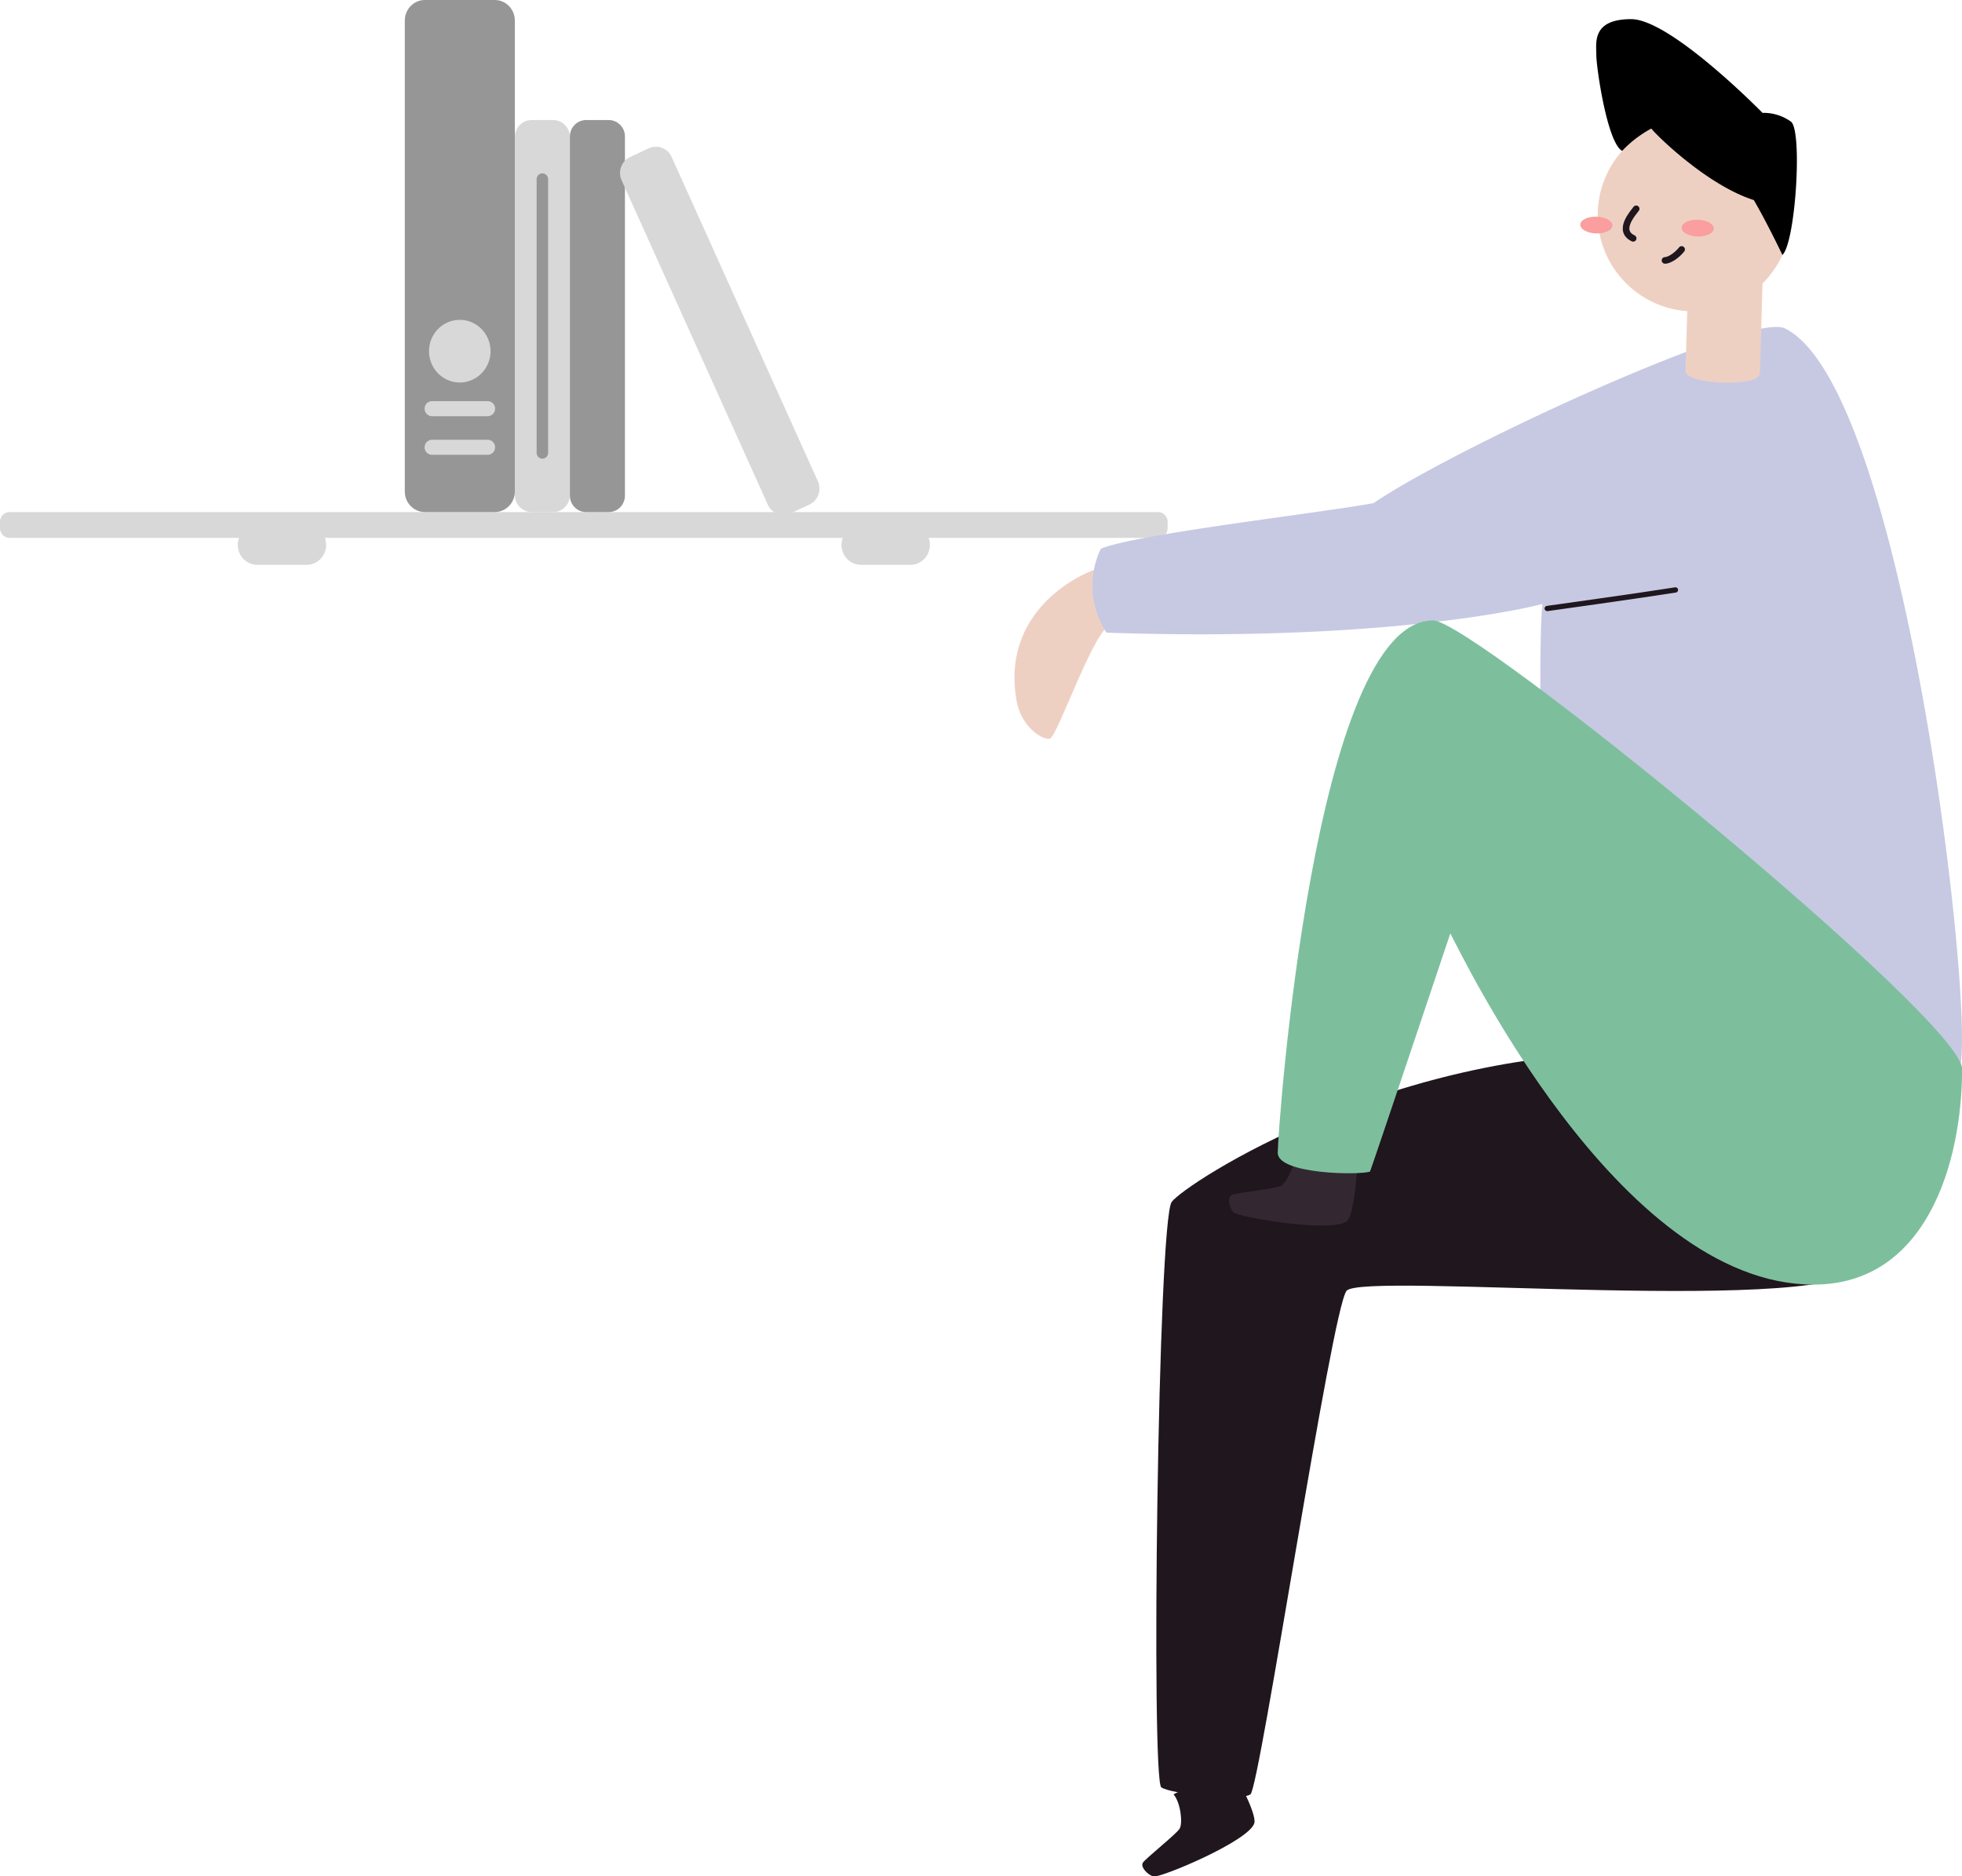 <svg width="205" height="196" viewBox="0 0 205 196" fill="none" xmlns="http://www.w3.org/2000/svg">
    <g clip-path="url(#nu523kio8a)">
        <path d="M120.989 53.495H1.011c-.558 0-1.011.46-1.011 1.03v.635c0 .568.453 1.03 1.01 1.03H120.99A1.02 1.02 0 0 0 122 55.16v-.636a1.02 1.02 0 0 0-1.011-1.029z" fill="#D8D8D8"/>
        <path d="M51.69 0H44.4c-1.162 0-2.104.959-2.104 2.142v49.211c0 1.183.942 2.142 2.104 2.142h7.29c1.161 0 2.103-.959 2.103-2.142V2.142C53.793.959 52.85 0 51.689 0z" fill="#969696"/>
        <path d="M57.795 12.541h-2.252c-.966 0-1.75.798-1.75 1.782v37.39c0 .984.784 1.782 1.75 1.782h2.252c.967 0 1.75-.798 1.75-1.782v-37.39c0-.984-.783-1.782-1.75-1.782z" fill="#D8D8D8"/>
        <path d="M63.605 12.541h-2.367c-.935 0-1.693.772-1.693 1.723v37.507c0 .952.758 1.724 1.693 1.724h2.367c.935 0 1.693-.772 1.693-1.724V14.264c0-.951-.758-1.723-1.693-1.723z" fill="#969696"/>
        <path d="m67.781 15.495-1.942.908c-.907.424-1.305 1.517-.888 2.44l15.274 33.874a1.795 1.795 0 0 0 2.398.905l1.941-.908c.908-.424 1.306-1.517.89-2.44L70.177 16.4a1.795 1.795 0 0 0-2.397-.905zM48.04 39.958c1.775 0 3.214-1.465 3.214-3.272 0-1.806-1.439-3.271-3.213-3.271-1.775 0-3.213 1.465-3.213 3.271 0 1.807 1.438 3.272 3.213 3.272zM50.958 41.907H45.14a.78.78 0 0 0-.773.787.78.78 0 0 0 .773.786h5.818a.78.78 0 0 0 .772-.786.78.78 0 0 0-.772-.787zM50.958 45.94H45.14a.78.78 0 0 0-.773.787.78.78 0 0 0 .773.786h5.818a.78.78 0 0 0 .772-.786.78.78 0 0 0-.772-.787z" fill="#D8D8D8"/>
        <path d="M57.27 18.724a.605.605 0 0 0-.6-.61c-.332 0-.6.273-.6.61v28.58c0 .337.268.61.6.61.33 0 .6-.273.6-.61v-28.58z" fill="#969696"/>
        <path d="M32.033 54.842h-5.145c-1.13 0-2.046.933-2.046 2.083 0 1.15.916 2.083 2.047 2.083h5.144c1.13 0 2.046-.932 2.046-2.083 0-1.15-.916-2.083-2.046-2.083zM95.112 54.842h-5.144c-1.13 0-2.047.933-2.047 2.083 0 1.15.916 2.083 2.047 2.083h5.144c1.13 0 2.046-.932 2.046-2.083 0-1.15-.916-2.083-2.046-2.083z" fill="#D8D8D8"/>
    </g>
    <g clip-path="url(#f7059mgf3b)">
        <path d="M115.384 59.254c-1.113 0-10.787 3.724-9.214 13.671.411 2.97 2.686 4.364 3.507 4.249.822-.115 4.9-12.382 6.649-11.997 1.748.385-.942-5.923-.942-5.923z" fill="#EED0C3"/>
        <path d="M194.744 132.078c-2.229 5.559-52.481.72-54.054 2.774-1.573 2.055-9.068 51.876-10.035 52.596-.967.719-8.227 0-9.314-.725-1.087-.725-.361-59.238 1.087-61.168 1.448-1.929 23.583-16.405 50.668-15.56 27.084.844 21.648 22.083 21.648 22.083z" fill="#1F161E"/>
        <path d="M143.521 52.556c8.477-5.774 39.349-19.995 42.967-18.255 12.525 6.083 19.94 71.689 18.282 77.258-1.659 5.568-43.448-10.237-43.448-10.237s-.757-33.99-.15-38.23c-3.472.905-18.708 3.914-45.562 3a8.942 8.942 0 0 1-.592-8.768c3.763-1.56 23.548-3.814 28.503-4.768z" fill="#C7C9E3"/>
        <path d="M128.601 184.448c.365.735 2.725 4.949 2.46 5.999-.501 1.869-9.92 5.798-10.562 5.583-.641-.215-1.347-1-1.092-1.43.256-.43 3.507-2.999 3.848-3.569.341-.569.105-2.734-.641-3.584" fill="#1F161E"/>
        <path d="M141.883 121.171c-.081.815-.346 5.633-1.123 6.368-1.403 1.325-11.488-.39-11.919-.91-.431-.52-.611-1.549-.155-1.789.456-.24 4.579-.645 5.165-.97.587-.325 1.554-2.254 1.373-3.369" fill="#332832"/>
        <path d="M176.112 38.764c-.046 1.405 7.725 1.745 7.77.235l.276-9.427-7.771-.235-.275 9.427z" fill="#EED0C3"/>
        <path d="M177.038 32.541c5.579 0 10.101-4.512 10.101-10.077 0-5.566-4.522-10.077-10.101-10.077-5.578 0-10.1 4.511-10.1 10.077 0 5.565 4.522 10.077 10.1 10.077z" fill="#EED0C3"/>
        <path d="M168.482 23.562c.015-.483-.727-.897-1.656-.925-.929-.028-1.695.34-1.709.824-.015.483.727.897 1.656.925.929.028 1.694-.341 1.709-.824zM179.068 23.881c.014-.483-.727-.897-1.657-.925-.929-.028-1.694.341-1.709.824-.014.483.727.897 1.656.925.93.028 1.695-.34 1.71-.824z" fill="#FA9E9F"/>
        <path d="M170.956 21.814c-.325.44-2.004 2.275-.315 3.085M173.967 27.203c.501 0 1.308-.59 1.739-1.144" stroke="#1F161E" stroke-width=".69" stroke-miterlimit="10" stroke-linecap="round"/>
        <path d="M186.237 26.633c1.363-1.28 2.115-12.911.902-13.916a4.867 4.867 0 0 0-2.981-.925S174.569 2 170.43 2c-4.138 0-3.637 2.5-3.637 3.764 0 1.265 1.137 9.162 2.7 9.997a11.914 11.914 0 0 1 3.047-2.33c.591.77 5.896 5.944 10.706 7.469 1.348 2.294 2.991 5.733 2.991 5.733z" fill="#000"/>
        <path d="M175.06 61.628c-3.352.54-13.397 1.94-13.397 1.94" stroke="#1F161E" stroke-width=".55" stroke-miterlimit="10" stroke-linecap="round"/>
        <path d="M189.478 134.198c11.839 0 15.532-12.792 15.532-22.539 0-5.128-51.053-46.847-55.277-46.847-12.465 0-16.228 53.35-16.228 55.62 0 2.269 8.703 2.344 9.645 1.954.626-1.719 8.387-24.873 8.387-24.873 1.012 1.8 17.475 36.685 37.941 36.685z" fill="#7DBF9D"/>
    </g>
    <defs>
        <clipPath id="nu523kio8a">
            <path fill="#fff" d="M0 0h122v59H0z"/>
        </clipPath>
        <clipPath id="f7059mgf3b">
            <path fill="#fff" transform="translate(106 2)" d="M0 0h99v194H0z"/>
        </clipPath>
    </defs>
</svg>
